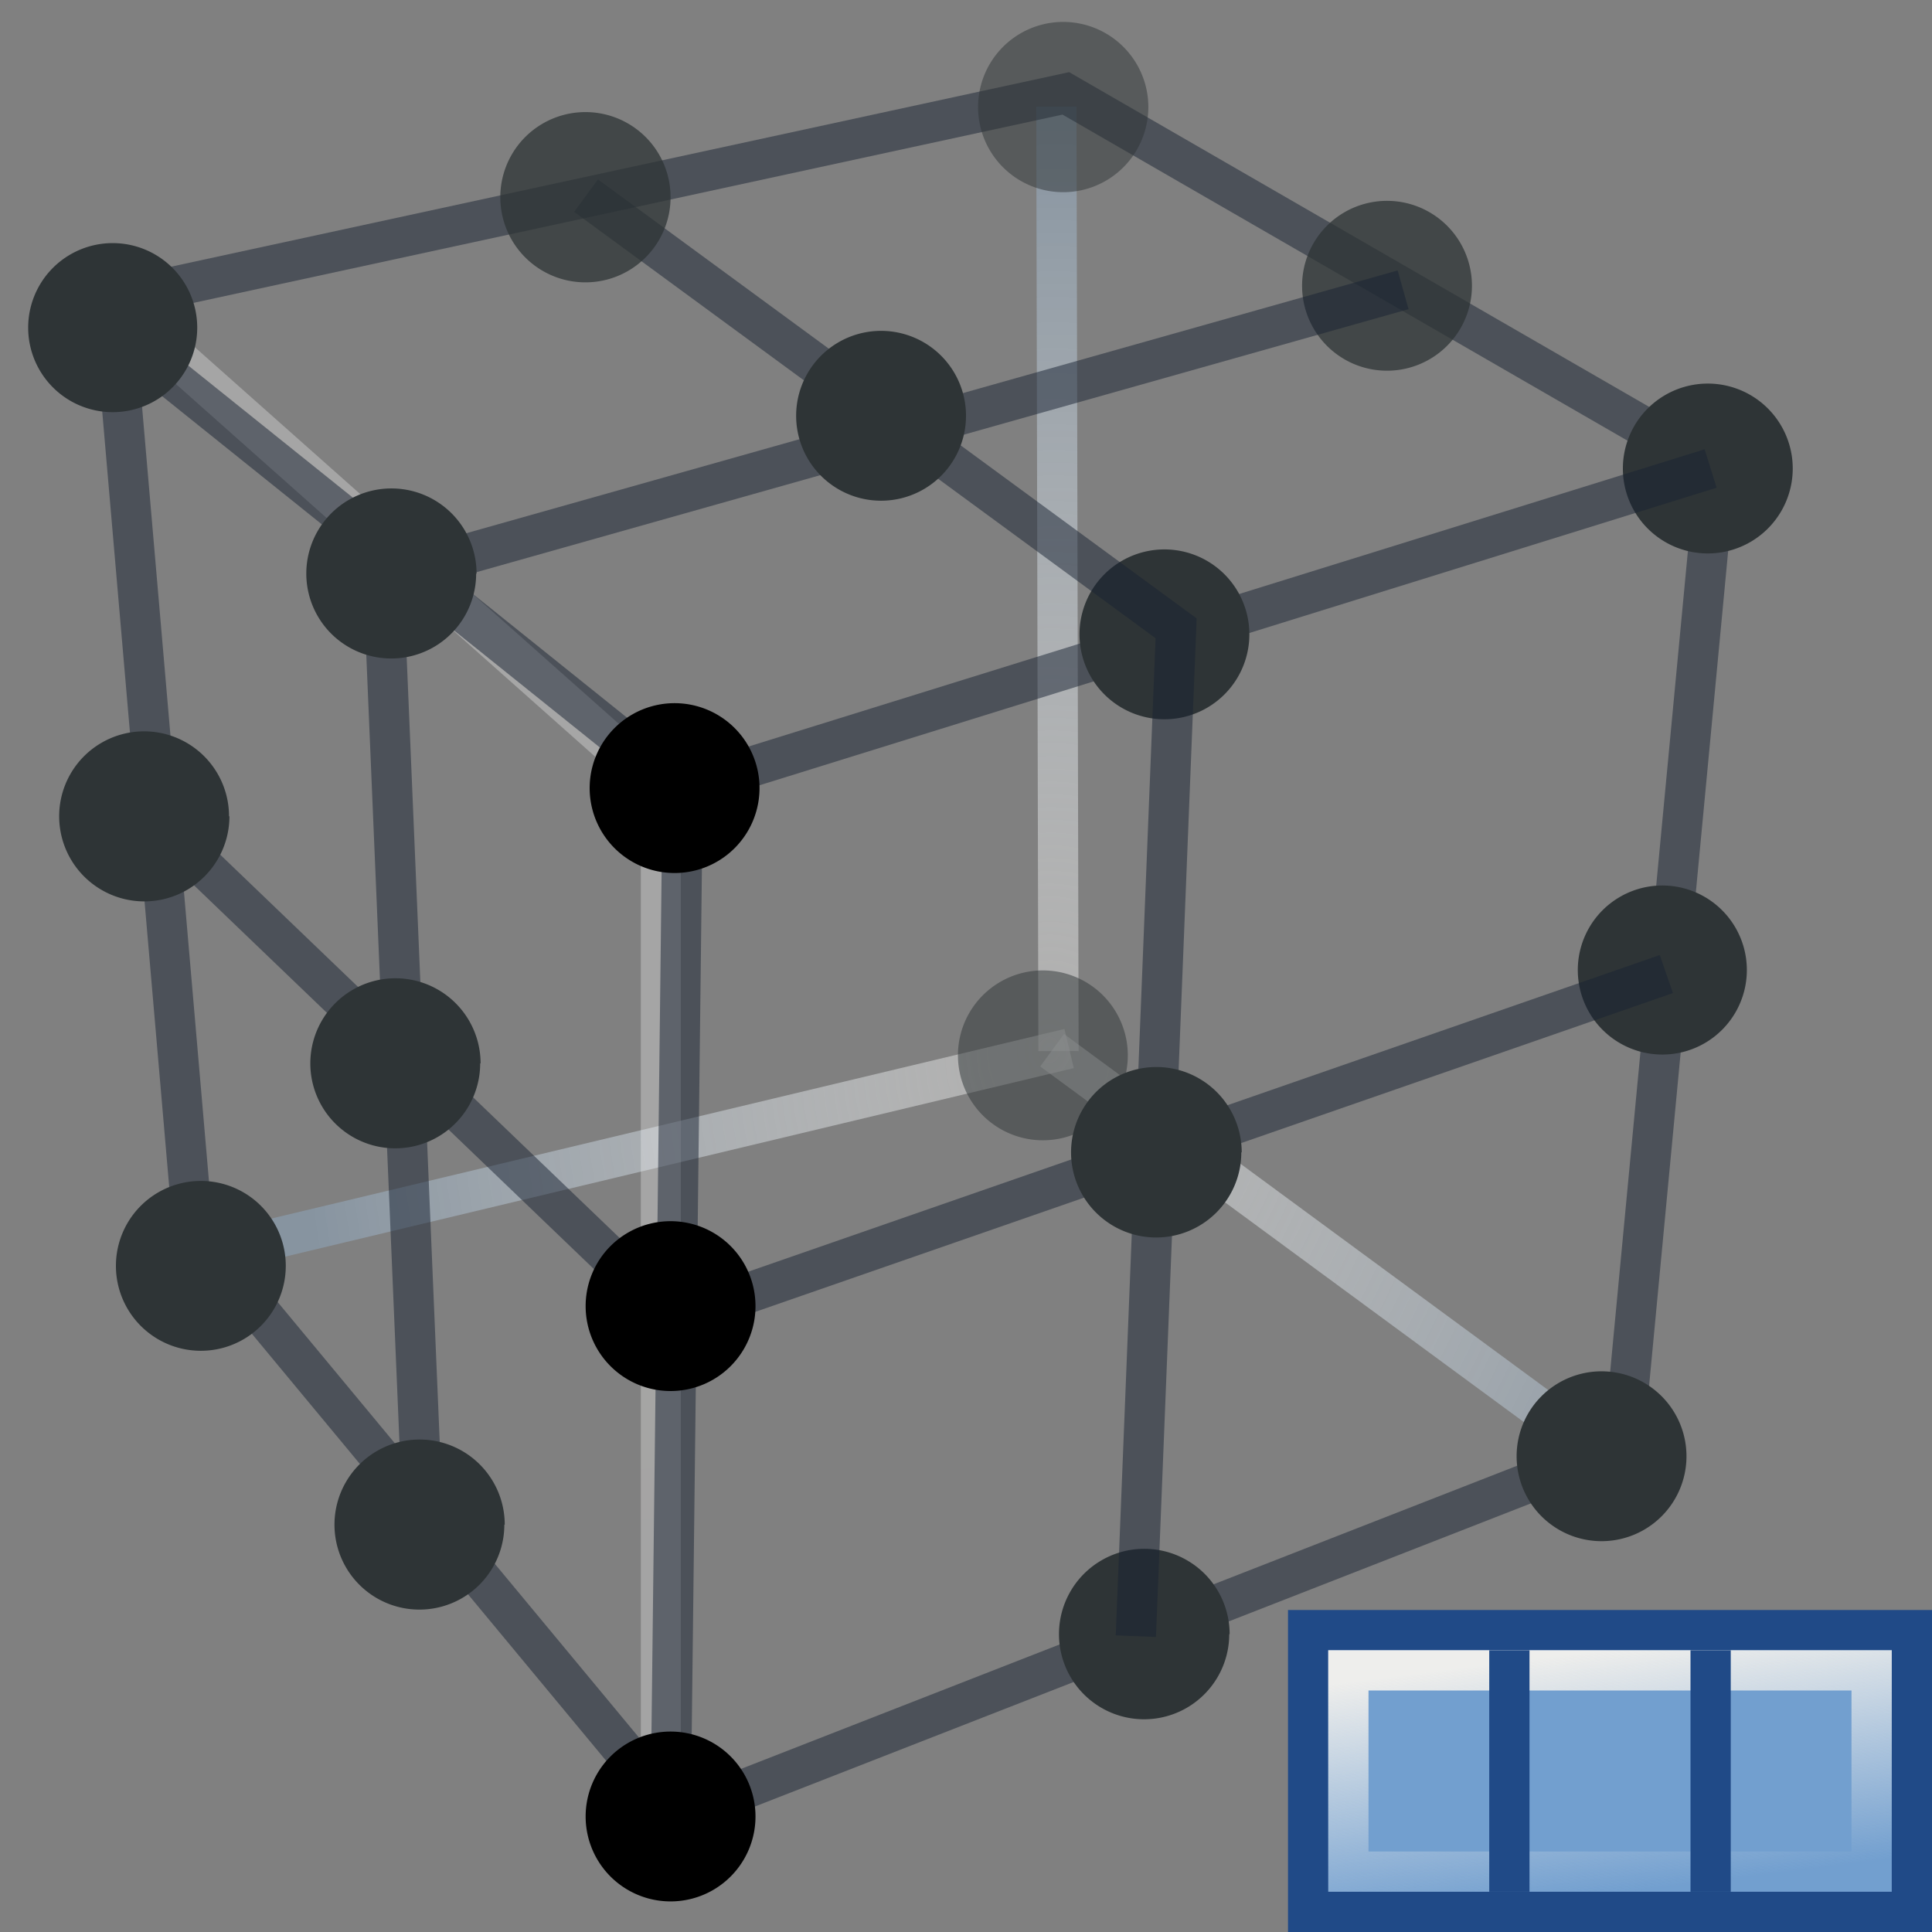<svg xmlns="http://www.w3.org/2000/svg" width="48" height="48" xmlns:xlink="http://www.w3.org/1999/xlink"><rect width="100%" height="100%" fill="#808080" stroke="none"/><defs><linearGradient id="a"><stop offset="0" stop-color="#eeeeec"/><stop offset="1" stop-color="#eeeeec" stop-opacity="0"/></linearGradient><linearGradient id="r" x1="7.757" x2="8.513" y1="5" y2="11" xlink:href="#a" gradientUnits="userSpaceOnUse" gradientTransform="translate(32 36)"/><radialGradient id="i" cx="114.888" cy="165.633" r="36.407" fx="114.888" fy="165.633" gradientUnits="userSpaceOnUse"><stop offset="0" stop-color="#efeeec" stop-opacity=".433"/><stop offset="1" stop-color="#8794A0"/></radialGradient><radialGradient cx="87.105" cy="220.009" r="5.976" gradientUnits="userSpaceOnUse" gradientTransform="translate(29.871 -24.189)" fy="220.009" fx="87.105"><stop offset="0" stop-color="#fff"/><stop offset=".219" stop-color="#F9D0AE"/><stop offset=".415" stop-color="#F5AB6D"/><stop offset=".579" stop-color="#F2903E"/><stop offset=".704" stop-color="#F07F21"/><stop offset=".775" stop-color="#EF7916"/><stop offset="1" stop-color="#CE5B0E"/></radialGradient><radialGradient cx="56.94" cy="220.716" r="3.676" fx="56.94" fy="220.716" gradientTransform="matrix(-1 0 0 1 174.769 -24.189)" gradientUnits="userSpaceOnUse"><stop offset="0" stop-color="#fff"/><stop offset=".219" stop-color="#F9D0AE"/><stop offset=".415" stop-color="#F5AB6D"/><stop offset=".579" stop-color="#F2903E"/><stop offset=".704" stop-color="#F07F21"/><stop offset=".775" stop-color="#EF7916"/><stop offset="1" stop-color="#CE5B0E"/></radialGradient><radialGradient cx="108.365" cy="211.694" r="5.976" gradientUnits="userSpaceOnUse" gradientTransform="translate(29.871 -24.189)" fy="211.694" fx="108.365"><stop offset="0" stop-color="#fff"/><stop offset=".219" stop-color="#F9D0AE"/><stop offset=".415" stop-color="#F5AB6D"/><stop offset=".579" stop-color="#F2903E"/><stop offset=".704" stop-color="#F07F21"/><stop offset=".775" stop-color="#EF7916"/><stop offset="1" stop-color="#CE5B0E"/></radialGradient><radialGradient cx="35.68" cy="212.401" r="3.676" fx="35.68" fy="212.401" gradientTransform="matrix(-1 0 0 1 174.769 -24.189)" gradientUnits="userSpaceOnUse"><stop offset="0" stop-color="#fff"/><stop offset=".219" stop-color="#F9D0AE"/><stop offset=".415" stop-color="#F5AB6D"/><stop offset=".579" stop-color="#F2903E"/><stop offset=".704" stop-color="#F07F21"/><stop offset=".775" stop-color="#EF7916"/><stop offset="1" stop-color="#CE5B0E"/></radialGradient><radialGradient cx="76.195" cy="206.884" r="5.977" gradientUnits="userSpaceOnUse" gradientTransform="translate(29.871 -24.189)" fy="206.884" fx="76.195"><stop offset="0" stop-color="#fff"/><stop offset=".219" stop-color="#F9D0AE"/><stop offset=".415" stop-color="#F5AB6D"/><stop offset=".579" stop-color="#F2903E"/><stop offset=".704" stop-color="#F07F21"/><stop offset=".775" stop-color="#EF7916"/><stop offset="1" stop-color="#CE5B0E"/></radialGradient><radialGradient cx="67.85" cy="207.592" r="3.676" fx="67.85" fy="207.592" gradientTransform="matrix(-1 0 0 1 174.769 -24.189)" gradientUnits="userSpaceOnUse"><stop offset="0" stop-color="#fff"/><stop offset=".219" stop-color="#F9D0AE"/><stop offset=".415" stop-color="#F5AB6D"/><stop offset=".579" stop-color="#F2903E"/><stop offset=".704" stop-color="#F07F21"/><stop offset=".775" stop-color="#EF7916"/><stop offset="1" stop-color="#CE5B0E"/></radialGradient><radialGradient cx="86.291" cy="196.491" r="5.977" gradientUnits="userSpaceOnUse" gradientTransform="translate(29.871 -24.189)" fy="196.491" fx="86.291"><stop offset="0" stop-color="#fff"/><stop offset=".219" stop-color="#F9D0AE"/><stop offset=".415" stop-color="#F5AB6D"/><stop offset=".579" stop-color="#F2903E"/><stop offset=".704" stop-color="#F07F21"/><stop offset=".775" stop-color="#EF7916"/><stop offset="1" stop-color="#CE5B0E"/></radialGradient><radialGradient cx="57.752" cy="197.199" r="3.676" fx="57.752" fy="197.199" gradientTransform="matrix(-1 0 0 1 174.769 -24.189)" gradientUnits="userSpaceOnUse"><stop offset="0" stop-color="#fff"/><stop offset=".219" stop-color="#F9D0AE"/><stop offset=".415" stop-color="#F5AB6D"/><stop offset=".579" stop-color="#F2903E"/><stop offset=".704" stop-color="#F07F21"/><stop offset=".775" stop-color="#EF7916"/><stop offset="1" stop-color="#CE5B0E"/></radialGradient><radialGradient cx="110.441" cy="189.72" r="5.976" gradientUnits="userSpaceOnUse" gradientTransform="translate(29.871 -24.189)" fy="189.72" fx="110.441"><stop offset="0" stop-color="#fff"/><stop offset=".219" stop-color="#F9D0AE"/><stop offset=".415" stop-color="#F5AB6D"/><stop offset=".579" stop-color="#F2903E"/><stop offset=".704" stop-color="#F07F21"/><stop offset=".775" stop-color="#EF7916"/><stop offset="1" stop-color="#CE5B0E"/></radialGradient><radialGradient cx="33.604" cy="190.427" r="3.676" fx="33.604" fy="190.427" gradientTransform="matrix(-1 0 0 1 174.769 -24.189)" gradientUnits="userSpaceOnUse"><stop offset="0" stop-color="#fff"/><stop offset=".219" stop-color="#F9D0AE"/><stop offset=".415" stop-color="#F5AB6D"/><stop offset=".579" stop-color="#F2903E"/><stop offset=".704" stop-color="#F07F21"/><stop offset=".775" stop-color="#EF7916"/><stop offset="1" stop-color="#CE5B0E"/></radialGradient><radialGradient cx="95.831" cy="181.284" r="5.976" gradientUnits="userSpaceOnUse" gradientTransform="translate(29.871 -24.189)" fy="181.284" fx="95.831"><stop offset="0" stop-color="#fff"/><stop offset=".219" stop-color="#F9D0AE"/><stop offset=".415" stop-color="#F5AB6D"/><stop offset=".579" stop-color="#F2903E"/><stop offset=".704" stop-color="#F07F21"/><stop offset=".775" stop-color="#EF7916"/><stop offset="1" stop-color="#CE5B0E"/></radialGradient><radialGradient cx="48.213" cy="181.991" r="3.676" fx="48.213" fy="181.991" gradientTransform="matrix(-1 0 0 1 174.769 -24.189)" gradientUnits="userSpaceOnUse"><stop offset="0" stop-color="#fff"/><stop offset=".219" stop-color="#F9D0AE"/><stop offset=".415" stop-color="#F5AB6D"/><stop offset=".579" stop-color="#F2903E"/><stop offset=".704" stop-color="#F07F21"/><stop offset=".775" stop-color="#EF7916"/><stop offset="1" stop-color="#CE5B0E"/></radialGradient><radialGradient cx="74.396" cy="185.927" r="5.977" gradientUnits="userSpaceOnUse" gradientTransform="translate(29.871 -24.189)" fy="185.927" fx="74.396"><stop offset="0" stop-color="#fff"/><stop offset=".219" stop-color="#F9D0AE"/><stop offset=".415" stop-color="#F5AB6D"/><stop offset=".579" stop-color="#F2903E"/><stop offset=".704" stop-color="#F07F21"/><stop offset=".775" stop-color="#EF7916"/><stop offset="1" stop-color="#CE5B0E"/></radialGradient><radialGradient cx="69.649" cy="186.635" r="3.676" fx="69.649" fy="186.635" gradientTransform="matrix(-1 0 0 1 174.769 -24.189)" gradientUnits="userSpaceOnUse"><stop offset="0" stop-color="#fff"/><stop offset=".219" stop-color="#F9D0AE"/><stop offset=".415" stop-color="#F5AB6D"/><stop offset=".579" stop-color="#F2903E"/><stop offset=".704" stop-color="#F07F21"/><stop offset=".775" stop-color="#EF7916"/><stop offset="1" stop-color="#CE5B0E"/></radialGradient><radialGradient id="h" cx="114.328" cy="171.99" r="55.614" gradientUnits="userSpaceOnUse" fy="171.99" fx="114.328"><stop offset=".006" stop-color="#fff"/><stop offset="1" stop-color="#EFEEEC"/></radialGradient><radialGradient id="g" cx="118.36" cy="201.173" r="25.109" gradientUnits="userSpaceOnUse" fy="201.173" fx="118.36"><stop offset="0" stop-color="#BABDB6"/><stop offset=".826" stop-color="#545652"/><stop offset="1" stop-color="#2D3335"/></radialGradient><radialGradient id="f" cx="114.324" cy="171.986" r="55.631" gradientUnits="userSpaceOnUse" fy="171.986" fx="114.324"><stop offset="0" stop-color="#fff"/><stop offset="1" stop-color="#EFEEEC"/></radialGradient><radialGradient id="e" cx="105.153" cy="165.035" r="24.157" gradientUnits="userSpaceOnUse" fy="165.035" fx="105.153"><stop offset="0" stop-color="#fff"/><stop offset="1" stop-color="#545652"/></radialGradient><radialGradient id="d" cx="137.673" cy="202.162" r="44.368" fx="137.673" fy="202.162" gradientUnits="userSpaceOnUse"><stop offset="0" stop-color="#BAD1D7"/><stop offset=".826" stop-color="#6D7580"/><stop offset="1" stop-color="#41454C"/></radialGradient><radialGradient id="c" cx="103.865" cy="160.998" r="62.509" fx="103.865" fy="160.998" gradientUnits="userSpaceOnUse"><stop offset="0" stop-color="#fff"/><stop offset="1" stop-color="#8794A0"/></radialGradient><radialGradient id="b" cx="110.686" cy="201.857" r="48.528" fx="110.686" fy="201.857" gradientUnits="userSpaceOnUse"><stop offset="0" stop-color="#BAD1D7"/><stop offset="1" stop-color="#8794A0"/></radialGradient><radialGradient cx="95.96" cy="202.196" r="5.977" gradientUnits="userSpaceOnUse" gradientTransform="translate(29.871 -24.189)" fy="202.196" fx="95.96"><stop offset="0" stop-color="#fff"/><stop offset=".219" stop-color="#F9D0AE"/><stop offset=".415" stop-color="#F5AB6D"/><stop offset=".579" stop-color="#F2903E"/><stop offset=".704" stop-color="#F07F21"/><stop offset=".775" stop-color="#EF7916"/><stop offset="1" stop-color="#CE5B0E"/></radialGradient><radialGradient cx="48.084" cy="202.904" r="3.676" fx="48.084" fy="202.904" gradientTransform="matrix(-1 0 0 1 174.769 -24.189)" gradientUnits="userSpaceOnUse"><stop offset="0" stop-color="#fff"/><stop offset=".219" stop-color="#F9D0AE"/><stop offset=".415" stop-color="#F5AB6D"/><stop offset=".579" stop-color="#F2903E"/><stop offset=".704" stop-color="#F07F21"/><stop offset=".775" stop-color="#EF7916"/><stop offset="1" stop-color="#CE5B0E"/></radialGradient><radialGradient cx="110.686" cy="201.857" r="48.528" xlink:href="#b" gradientUnits="userSpaceOnUse" fx="110.686" fy="201.857"/><radialGradient cx="103.865" cy="160.998" r="62.509" xlink:href="#c" gradientUnits="userSpaceOnUse" fx="103.865" fy="160.998"/><radialGradient cx="137.673" cy="202.162" r="44.368" xlink:href="#d" gradientUnits="userSpaceOnUse" fx="137.673" fy="202.162"/><radialGradient cx="105.153" cy="165.035" r="24.157" xlink:href="#e" gradientUnits="userSpaceOnUse" fx="105.153" fy="165.035"/><radialGradient cx="114.324" cy="171.986" r="55.631" xlink:href="#f" gradientUnits="userSpaceOnUse" fx="114.324" fy="171.986"/><radialGradient cx="118.36" cy="201.173" r="25.109" xlink:href="#g" gradientUnits="userSpaceOnUse" fx="118.36" fy="201.173"/><radialGradient cx="114.328" cy="171.99" r="55.614" xlink:href="#h" gradientUnits="userSpaceOnUse" fx="114.328" fy="171.99"/><radialGradient id="j" cx="28.52" cy="25.868" r="17.591" xlink:href="#i" fx="28.52" fy="25.868" gradientTransform="matrix(1 .02 -.025 1.233 .66 -6.972)" gradientUnits="userSpaceOnUse"/><radialGradient cx="110.686" cy="201.857" r="48.528" xlink:href="#b" gradientUnits="userSpaceOnUse" fx="110.686" fy="201.857"/><radialGradient cx="103.865" cy="160.998" r="62.509" xlink:href="#c" gradientUnits="userSpaceOnUse" fx="103.865" fy="160.998"/><radialGradient cx="137.673" cy="202.162" r="44.368" xlink:href="#d" gradientUnits="userSpaceOnUse" fx="137.673" fy="202.162"/><radialGradient cx="105.153" cy="165.035" r="24.157" xlink:href="#e" gradientUnits="userSpaceOnUse" fx="105.153" fy="165.035"/><radialGradient cx="114.324" cy="171.986" r="55.631" xlink:href="#f" gradientUnits="userSpaceOnUse" fx="114.324" fy="171.986"/><radialGradient cx="118.36" cy="201.173" r="25.109" xlink:href="#g" gradientUnits="userSpaceOnUse" fx="118.36" fy="201.173"/><radialGradient cx="114.328" cy="171.99" r="55.614" xlink:href="#h" gradientUnits="userSpaceOnUse" fx="114.328" fy="171.99"/><radialGradient id="p" cx="118.36" cy="201.173" r="25.109" xlink:href="#g" gradientUnits="userSpaceOnUse" fx="118.36" fy="201.173"/><radialGradient id="q" cx="114.328" cy="171.99" r="55.614" xlink:href="#h" gradientUnits="userSpaceOnUse" fx="114.328" fy="171.99"/><radialGradient id="n" cx="105.153" cy="165.035" r="24.157" xlink:href="#e" gradientUnits="userSpaceOnUse" fx="105.153" fy="165.035"/><radialGradient id="o" cx="114.324" cy="171.986" r="55.631" xlink:href="#f" gradientUnits="userSpaceOnUse" fx="114.324" fy="171.986"/><radialGradient id="k" cx="28.52" cy="25.868" r="17.591" xlink:href="#i" gradientUnits="userSpaceOnUse" gradientTransform="matrix(1 .02 -.025 1.233 .66 -6.972)" fx="28.52" fy="25.868"/><radialGradient id="l" cx="28.52" cy="25.868" r="17.591" xlink:href="#i" gradientUnits="userSpaceOnUse" gradientTransform="matrix(1 .02 -.025 1.233 .66 -6.972)" fx="28.52" fy="25.868"/><radialGradient id="m" cx="28.52" cy="25.868" r="17.591" xlink:href="#i" gradientUnits="userSpaceOnUse" gradientTransform="matrix(1 .02 -.025 1.233 .66 -6.972)" fx="28.52" fy="25.868"/></defs><g><g fill="none" stroke="url(#j)" stroke-width=".947" transform="matrix(1.056 0 0 1.056 -4.062 -.835)"><path stroke="url(#k)" d="M29 25.46L8 30.48"/><path stroke="url(#l)" d="M28.6 25.5L42.2 35.5"/><path stroke="url(#m)" d="M28.7 3.3l.05 22.22"/></g><g transform="matrix(1.105 0 0 1.105 -114.071 -173.336)" opacity=".3"><radialGradient cx="105.153" cy="165.035" r="24.157" fx="105.153" fy="165.035" gradientUnits="userSpaceOnUse"><stop offset="0" stop-color="#fff"/><stop offset="1" stop-color="#545652"/></radialGradient><path fill="url(#n)" d="M117.7 174.22l-11.9-10.56" enable-background="new"/><radialGradient cx="114.324" cy="171.986" r="55.631" fx="114.324" fy="171.986" gradientUnits="userSpaceOnUse"><stop offset="0" stop-color="#fff"/><stop offset="1" stop-color="#EFEEEC"/></radialGradient><path fill="url(#o)" d="M105.5 164l11.88 10.56.6-.68-11.9-10.57-.6.7z"/></g><g transform="matrix(1.105 0 0 1.105 -114.071 -173.336)" opacity=".3"><radialGradient cx="118.36" cy="201.173" r="25.109" fx="118.36" fy="201.173" gradientUnits="userSpaceOnUse"><stop offset="0" stop-color="#BABDB6"/><stop offset=".826" stop-color="#545652"/><stop offset="1" stop-color="#2D3335"/></radialGradient><path fill="url(#p)" d="M118.5 197.74l-.8-23.52" enable-background="new"/><radialGradient cx="114.328" cy="171.99" r="55.614" fx="114.328" fy="171.99" gradientUnits="userSpaceOnUse"><stop offset=".006" stop-color="#fff"/><stop offset="1" stop-color="#EFEEEC"/></radialGradient><path fill="url(#q)" d="M117.64 174.22h.9v23.52h-.9z"/></g><path fill="none" stroke="#192333" stroke-opacity=".502" stroke-width=".996" d="M2.8 7.45l23.68-5.13 16.15 9.32-2.3 24.28-23.5 9.18L4.8 30.6l-2-23.15z"/><path fill="#2e3436" fill-opacity=".502" fill-rule="evenodd" stroke="#eeeeec" stroke-width=".87.15" d="M28.53 2.66a2.1 2.1 0 1 1-4.23 0 2.1 2.1 0 1 1 4.23 0z" color="#000" overflow="visible" enable-background="accumulate"/><path fill="#2e3436" fill-rule="evenodd" stroke="#eeeeec" stroke-width=".87.15" d="M44.54 11.64a2.1 2.1 0 1 1-4.22 0 2.1 2.1 0 1 1 4.22 0z" color="#000" overflow="visible" enable-background="accumulate"/><path fill="#2e3436" fill-rule="evenodd" stroke="#eeeeec" stroke-width=".87.15" d="M41.9 36.18a2.1 2.1 0 1 1-4.22 0 2.1 2.1 0 1 1 4.22 0z" color="#000" overflow="visible" enable-background="accumulate"/><path fill="#2e3436" fill-opacity=".502" fill-rule="evenodd" stroke="#eeeeec" stroke-width=".87.15" d="M28.02 26.22a2.1 2.1 0 1 1-4.22 0 2.1 2.1 0 1 1 4.22 0z" color="#000" overflow="visible" enable-background="accumulate"/><path fill="#2e3436" fill-rule="evenodd" stroke="#eeeeec" stroke-width=".87.15" d="M7.1 31.45a2.1 2.1 0 1 1-4.22 0 2.1 2.1 0 1 1 4.22 0z" color="#000" overflow="visible" enable-background="accumulate"/><path fill="#2e3436" fill-rule="evenodd" stroke="#eeeeec" stroke-width=".87.15" d="M30.54 40.6a2.1 2.1 0 1 1-4.23 0 2.1 2.1 0 1 1 4.24 0z" color="#000" overflow="visible" enable-background="accumulate"/><path fill="#2e3436" fill-rule="evenodd" stroke="#eeeeec" stroke-width=".87.15" d="M43.4 24.1a2.1 2.1 0 1 1-4.2 0 2.1 2.1 0 1 1 4.2 0z" color="#000" overflow="visible" enable-background="accumulate"/><path fill="#2e3436" fill-opacity=".753" fill-rule="evenodd" stroke="#eeeeec" stroke-width=".87.15" d="M36.57 7.1a2.1 2.1 0 1 1-4.22 0 2.1 2.1 0 1 1 4.22 0z" color="#000" overflow="visible" enable-background="accumulate"/><path fill="none" stroke="#192333" stroke-opacity=".502" d="M16.96 19.78l-.3 25.45" color="#000" overflow="visible" enable-background="accumulate"/><path fill="none" stroke="#192333" stroke-opacity=".502" d="M42.5 11.64l-25.54 7.94L2.68 8.12" color="#000" overflow="visible" enable-background="accumulate"/><path fill="#2e3436" fill-rule="evenodd" stroke="#eeeeec" stroke-width=".87.15" d="M31.04 15.76a2.1 2.1 0 1 1-4.22 0 2.1 2.1 0 1 1 4.22 0z" color="#000" overflow="visible" enable-background="accumulate"/><path fill="#2e3436" fill-rule="evenodd" stroke="#eeeeec" stroke-width=".87.15" d="M4.9 8.14a2.1 2.1 0 1 1-4.2 0 2.1 2.1 0 1 1 4.2 0z" color="#000" overflow="visible" enable-background="accumulate"/><path fill-rule="evenodd" stroke="#eeeeec" stroke-width=".87.15" d="M18.87 19.58a2.1 2.1 0 1 1-4.22 0 2.1 2.1 0 1 1 4.22 0z" color="#000" overflow="visible" enable-background="accumulate"/><path fill-rule="evenodd" stroke="#eeeeec" stroke-width=".87.15" d="M18.77 45.13a2.1 2.1 0 1 1-4.22 0 2.1 2.1 0 1 1 4.22 0z" color="#000" overflow="visible" enable-background="accumulate"/><path fill="none" stroke="#192333" stroke-opacity=".502" d="M41.4 24.2l-24.64 8.56L3.88 20.4" color="#000" overflow="visible" enable-background="accumulate"/><path fill-rule="evenodd" stroke="#eeeeec" stroke-width=".87.15" d="M18.77 32.45a2.1 2.1 0 1 1-4.22 0 2.1 2.1 0 1 1 4.22 0z" color="#000" overflow="visible" enable-background="accumulate"/><path fill="#2e3436" fill-rule="evenodd" stroke="#eeeeec" stroke-width=".87.15" d="M5.7 20.28a2.1 2.1 0 1 1-4.23 0 2.1 2.1 0 1 1 4.22 0z" color="#000" overflow="visible" enable-background="accumulate"/><path fill="none" stroke="#192333" stroke-opacity=".502" d="M28.22 40.65l1-25.04L14.56 4.86" color="#000" overflow="visible" enable-background="accumulate"/><path fill="#2e3436" fill-rule="evenodd" stroke="#eeeeec" stroke-width=".87.15" d="M30.84 28.63a2.1 2.1 0 1 1-4.23 0 2.1 2.1 0 1 1 4.24 0z" color="#000" overflow="visible" enable-background="accumulate"/><path fill="#2e3436" fill-opacity=".753" fill-rule="evenodd" stroke="#eeeeec" stroke-width=".87.15" d="M16.66 4.9a2.1 2.1 0 1 1-4.23 0 2.1 2.1 0 1 1 4.23 0z" color="#000" overflow="visible" enable-background="accumulate"/><path fill="none" stroke="#192333" stroke-opacity=".502" d="M10.52 38.1l-1-23.75L34.86 7.2" color="#000" overflow="visible" enable-background="accumulate"/><path fill="#2e3436" fill-rule="evenodd" stroke="#eeeeec" stroke-width=".87.15" d="M24 10.33a2.1 2.1 0 1 1-4.22 0 2.1 2.1 0 1 1 4.22 0z" color="#000" overflow="visible" enable-background="accumulate"/><path fill="#2e3436" fill-rule="evenodd" stroke="#eeeeec" stroke-width=".87.15" d="M11.83 14.25a2.1 2.1 0 1 1-4.22 0 2.1 2.1 0 1 1 4.23 0z" color="#000" overflow="visible" enable-background="accumulate"/><path fill="#2e3436" fill-rule="evenodd" stroke="#eeeeec" stroke-width=".87.15" d="M11.93 26.42a2.1 2.1 0 1 1-4.22 0 2.1 2.1 0 1 1 4.23 0z" color="#000" overflow="visible" enable-background="accumulate"/><path fill="#2e3436" fill-rule="evenodd" stroke="#eeeeec" stroke-width=".87.15" d="M12.53 37.88a2.1 2.1 0 1 1-4.22 0 2.1 2.1 0 1 1 4.23 0z" color="#000" overflow="visible" enable-background="accumulate"/><path fill="#729fcf" fill-rule="evenodd" stroke="#204a87" stroke-dashoffset="4.2" d="M32.5 40.5h15v7h-15z" color="#000" stroke-linecap="square" overflow="visible"/><path fill="none" stroke="url(#r)" stroke-dashoffset="4.2" d="M33.5 41.5h13v5h-13z" color="#000" stroke-linecap="square" overflow="visible"/><path fill="none" stroke="#204a87" d="M37.5 41.5v5" stroke-linecap="square"/><path fill="none" stroke="#204a87" d="M42.5 41.5v5" stroke-linecap="square"/></g></svg>